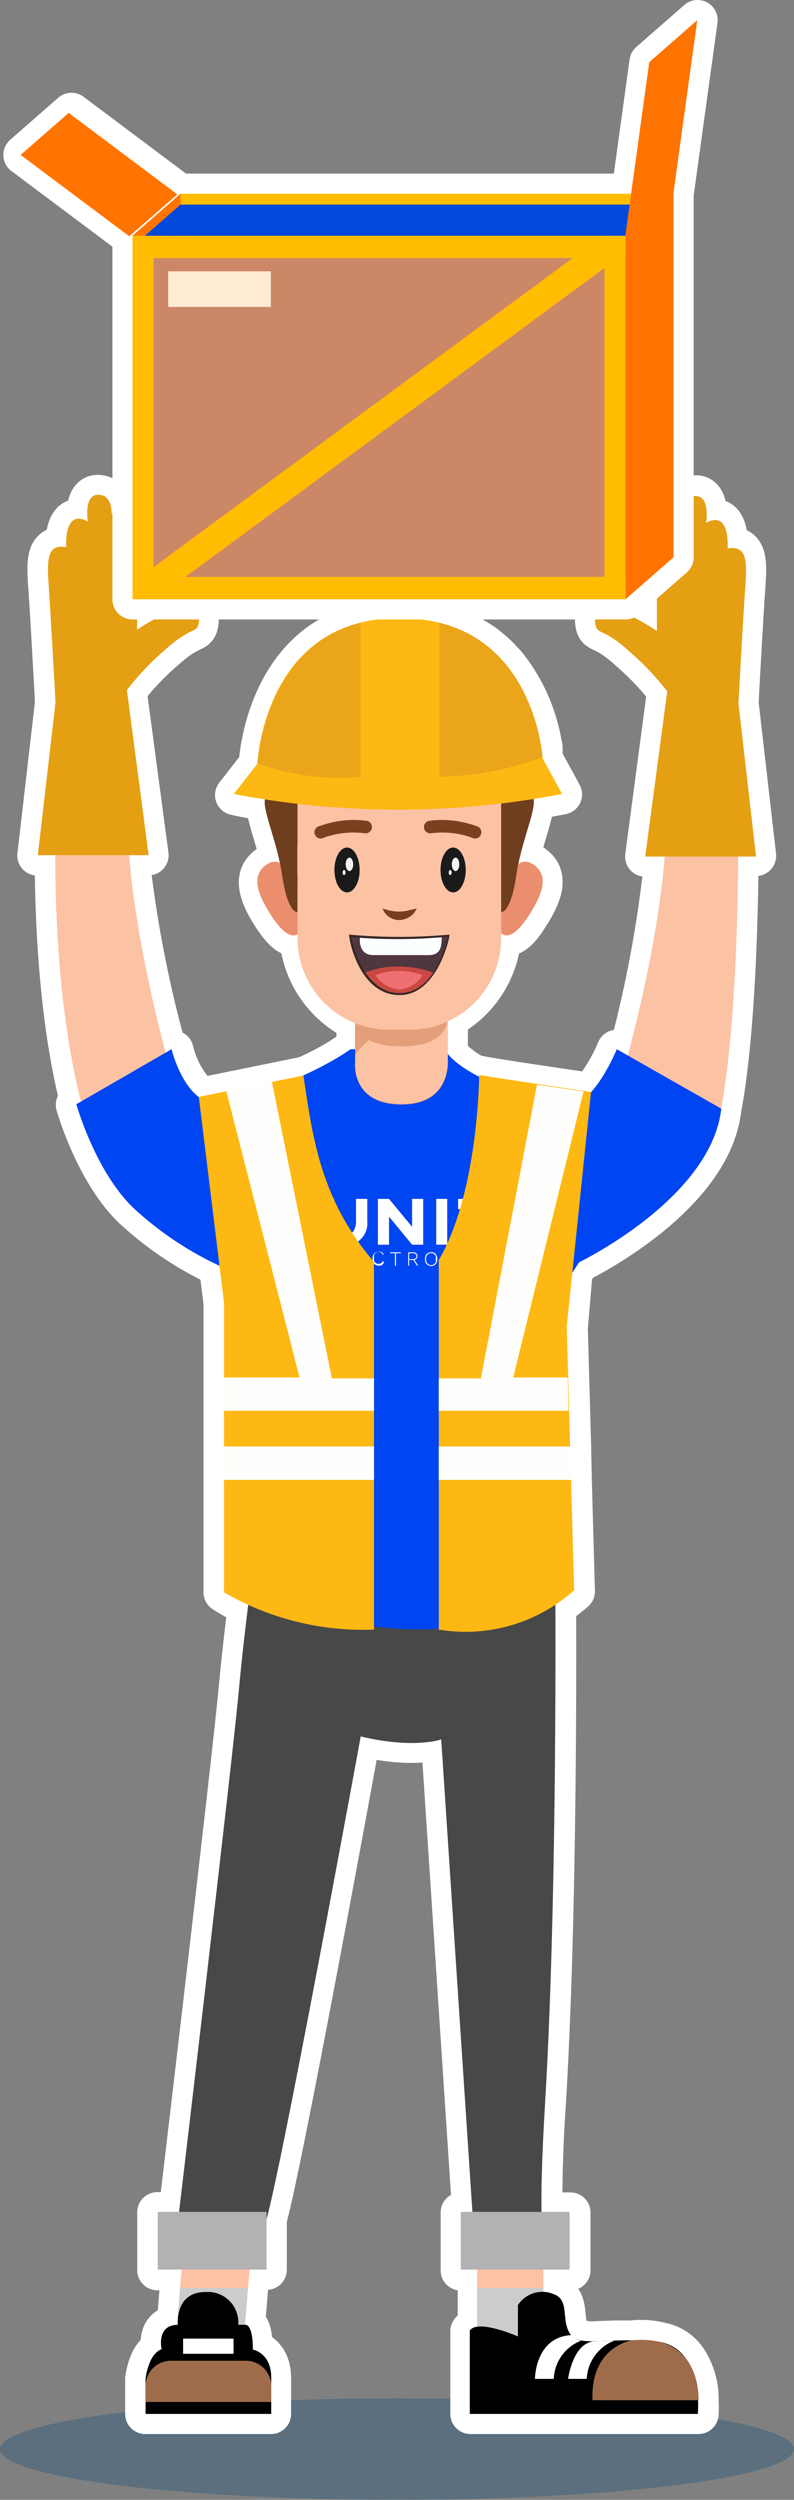 <svg id="Capa_1" data-name="Capa 1" xmlns="http://www.w3.org/2000/svg" viewBox="0 0 59.19 186.2"><rect x="0" y="0" width="59.19" height="186.2" fill="#808080" stroke="none"/><defs><style>.cls-1{fill:#365e7d;opacity:0.5;}.cls-13,.cls-2{fill:#9e6c4a;}.cls-2,.cls-26,.cls-27{stroke:#fff;stroke-linecap:round;stroke-linejoin:round;stroke-width:3px;}.cls-3{fill:#fcc2a4;}.cls-4{fill:#e49f13;}.cls-5{fill:#ccc;}.cls-6{fill:#484849;}.cls-7{fill:#b2b2b2;}.cls-8{fill:#0045f2;}.cls-9{fill:#fff;}.cls-10{fill:#fdb813;}.cls-11{fill:#fefffd;}.cls-12{fill:#e59e7a;}.cls-14{fill:#eb8e6d;}.cls-15{fill:#6f3e1e;}.cls-16{fill:#eaa51a;}.cls-17{fill:#7b4020;}.cls-18{fill:#1a1a1a;}.cls-19{fill:#f2f2f2;}.cls-20{fill:#763d1f;}.cls-21{fill:#50363f;}.cls-22{fill:#fbffff;}.cls-23{fill:#c94843;}.cls-24{fill:#ef7070;}.cls-25{fill:#352825;}.cls-26,.cls-32{fill:none;}.cls-27,.cls-29{fill:#ff7300;}.cls-28{fill:#ffbc00;}.cls-30{fill:#c86;}.cls-31{fill:#ffead4;}.cls-32{stroke:#ffbc00;stroke-miterlimit:10;stroke-width:2px;}.cls-33{fill:#0049db;}</style></defs><ellipse class="cls-1" cx="29.59" cy="182.42" rx="29.59" ry="3.78"/><path class="cls-2" d="M613.05,602l.5-.78s9.84-4.74,10.6-11.44h0c1.11-5.84,1.26-15.66,1.28-18.83h1.31l-1.31-11.4s.36-6.65.51-8.7.07-3.07-1.32-2.85c0,0,.22-2.92-1.6-1.9,0,0,.32-2-.77-2s-1,1.46-1,1.46a1.08,1.08,0,0,0-1.13-.58c-.77.14-.77,1-.77,1.79s0,7.38,0,7.38a17.59,17.59,0,0,0-2.41-1.35c-.73-.26-2.3-.26-2.19.73s.47.25,2.52,2.12a20.61,20.61,0,0,1,2.85,3L618.48,571h1.46a91.79,91.79,0,0,1-2.76,14.87l-.82-.47a13.1,13.1,0,0,1-1.92,3.21l-1.54-.22-2.23-.33c-1.82-.27-3.78-.57-4.57-.73v.11a7.55,7.55,0,0,1-2.34-1.71v-2.56s0-.09,0-.13a7.59,7.59,0,0,0,4-6.35c.47.49,1.17.13,2-1.22,1.14-1.73,1.49-3.05.41-3.82a.89.89,0,0,0-1.15-.06c.45-2.19,1.32-4.17,1.11-4.85.71-.11,1.42-.23,2.14-.37l-1.45-2.66v-.08h0v0s0-.14,0-.3,0-.17,0-.26,0-.11,0-.18-.06-.33-.1-.52v0a6.24,6.24,0,0,0-.14-.64h0a12.83,12.83,0,0,0-2.12-4.57c-.11-.14-.21-.29-.33-.43s-.2-.21-.3-.32a7,7,0,0,0-.54-.55,3.22,3.22,0,0,0-.28-.24,7.36,7.36,0,0,0-.7-.55l-.3-.19a7.57,7.57,0,0,0-.84-.47l-.34-.16a8.35,8.35,0,0,0-.92-.35l-.47-.15-.2-.06v0a12,12,0,0,0-3-.37c-10.1,0-10.57,10.84-10.57,10.84l-1.76,2.26s.83.2,2.33.43c-.15.72.65,2.6,1.1,4.7a.94.94,0,0,0-1,.15c-1.09.77-.73,2.09.41,3.82.82,1.25,1.48,1.65,1.94,1.31a7.57,7.57,0,0,0,4.27,6.42.28.28,0,0,1,0,.09v2.11h-.36a18.91,18.91,0,0,1-3.49,1.94l-7.8,1.59a7.26,7.26,0,0,1-2-3.53l-.44.26A91,91,0,0,1,580,570.9h1.45l-1.64-12.28a19.9,19.9,0,0,1,2.85-3c2.05-1.86,2.41-1.13,2.52-2.12s-1.46-1-2.19-.73a17.88,17.88,0,0,0-2.42,1.35s0-6.54,0-7.38,0-1.65-.77-1.79a1.09,1.09,0,0,0-1.13.58s.07-1.46-1-1.46-.77,2-.77,2c-1.83-1-1.61,1.9-1.61,1.9-1.39-.22-1.46.8-1.31,2.85s.51,8.7.51,8.7l-1.32,11.4h1.3c0,2.89.1,11.38,1.89,18.38l-.32.19s1.41,5,4.26,7.73a24.92,24.92,0,0,0,6.41,4.3h0l.34,2.73V625.8a14.51,14.51,0,0,0,1.81,1c-.23,1.88-.48,4.06-.68,6.18-.46,5-3.81,33.34-4.48,39h-1.59v4.31h1.78l-.11,1.37h0l-.22,2.74c-1.56.07-1.15,1.81-1.15,1.81-1,.36-1.2,2.21-1.2,2.21V687h9.37v-2.67c0-1.87-1.37-2.1-1.37-2.1,0-1.64-.38-1.85-.57-1.85h0l.34-4.12h1.28V672.5c1.29-4.65,7-36,7-36,4,1,6,.22,6,.22L605.59,672h-.86v4.31H606v4.24a.76.76,0,0,0-.55.29V687h17a8.81,8.81,0,0,0,0-1h0a5.29,5.29,0,0,0-.77-2.89,3,3,0,0,0-2-1.42,5.86,5.86,0,0,0-2.21-.15h0c-.46,0-.89,0-1.28,0h0l-1.35.05a3,3,0,0,1-1.61-.26l-.06,0a1.44,1.44,0,0,1-.27-.28c-.65-1.06,0-2.49-1.2-2.93a2.29,2.29,0,0,0-.8-.14v-1.68h2V672h-2.1c0-1.66,0-4.25.27-8.21.74-12.3.79-28.75.76-37a12,12,0,0,0,1.4-1.06l-.23-8.22h0l-.05-2.49h0l-.25-8.9Z" transform="translate(-570.38 -507.2)"/><path class="cls-3" d="M583.58,588.67s-3.14-10.24-3.65-18.79h-5.41s-.42,14,3,22.84Z" transform="translate(-570.38 -507.2)"/><path class="cls-4" d="M581.46,570.9H573.2l1.32-11.4s-.37-6.65-.51-8.7-.08-3.07,1.31-2.85c0,0-.22-2.92,1.61-1.9,0,0-.33-2,.77-2s1,1.46,1,1.46a1.09,1.09,0,0,1,1.13-.58c.77.14.77,1,.77,1.79s0,7.38,0,7.38a17.88,17.88,0,0,1,2.42-1.35c.73-.26,2.3-.26,2.19.73s-.48.26-2.52,2.12a19.9,19.9,0,0,0-2.85,3Z" transform="translate(-570.38 -507.2)"/><path class="cls-3" d="M616.36,588.74S619.51,578.5,620,570h5.41s.07,14.4-1.54,21Z" transform="translate(-570.38 -507.2)"/><path class="cls-4" d="M618.48,571h8.26l-1.31-11.4s.36-6.65.51-8.7.07-3.07-1.32-2.85c0,0,.22-2.92-1.6-1.9,0,0,.32-2-.77-2s-1,1.46-1,1.46a1.08,1.08,0,0,0-1.13-.58c-.77.14-.77,1-.77,1.79s0,7.38,0,7.38a17.59,17.59,0,0,0-2.41-1.35c-.73-.26-2.3-.26-2.19.73s.47.25,2.52,2.12a20.61,20.61,0,0,1,2.85,3Z" transform="translate(-570.38 -507.2)"/><rect class="cls-3" x="35.57" y="167.65" width="4.94" height="7.91"/><rect class="cls-5" x="35.57" y="170.43" width="4.94" height="5.13"/><polygon class="cls-3" points="18.07 175.56 13.01 175.56 13.65 167.65 18.72 167.65 18.07 175.56"/><polygon class="cls-5" points="18.07 175.56 13.01 175.56 13.42 170.43 18.48 170.43 18.07 175.56"/><path class="cls-6" d="M589.6,621.48h22.15s.29,25.15-.73,42.26,1.09,8.9,1.09,8.9h-6.47l-2.37-35.88s-2,.73-6-.22c0,0-6.21,33.92-7.16,36.41h-6.5s4.08-34.43,4.59-40S589.6,621.48,589.6,621.48Z" transform="translate(-570.38 -507.2)"/><rect class="cls-7" x="11.76" y="164.75" width="8.11" height="4.3"/><rect class="cls-7" x="34.35" y="164.75" width="8.11" height="4.3"/><path class="cls-8" d="M589.77,626s13,6.14,22.36-.59l.29-22.44,1.13-1.75s9.84-4.74,10.6-11.44l-7.79-4.43s-1.78,4.39-3.86,4.28c0,0-7.35-1.64-9-4.28h-7s-2.69,2.09-9,4c-3.16.93-4.33-4-4.33-4l-7.1,4.1s1.41,5,4.26,7.73a24.92,24.92,0,0,0,6.41,4.3l.76,2.08,1.21,1.75-.11,19.44Z" transform="translate(-570.38 -507.2)"/><path class="cls-9" d="M597.76,598.16a1.65,1.65,0,0,1-1.67,1.81,1.61,1.61,0,0,1-1.62-1.81V596.5h.82v1.66c0,.65.28,1.05.8,1.05s.83-.4.83-1.05V596.5h.84Z" transform="translate(-570.38 -507.2)"/><path class="cls-9" d="M601.93,599.91h-.83l-1.72-2.09v2.09h-.83V596.5h.83l1.72,2.08V596.5h.83Z" transform="translate(-570.38 -507.2)"/><path class="cls-9" d="M603.72,599.91h-.82V596.5h.82Z" transform="translate(-570.38 -507.2)"/><path class="cls-9" d="M607.79,597.26h-1.21v2.65h-.84v-2.65h-1.21v-.76h3.26Z" transform="translate(-570.38 -507.2)"/><path class="cls-9" d="M594.47,601.48v-1h.68v.07h-.61v.39H595V601h-.48v.4h.63v.07Z" transform="translate(-570.38 -507.2)"/><path class="cls-9" d="M595.82,601.41h.6v.07h-.67v-1h.07Z" transform="translate(-570.38 -507.2)"/><path class="cls-9" d="M597,601.48v-1h.68v.07H597v.39h.48V601H597v.4h.63v.07Z" transform="translate(-570.38 -507.2)"/><path class="cls-9" d="M599,601.23a.42.42,0,0,1-.09.14.45.45,0,0,1-.13.1l-.18,0a.4.4,0,0,1-.24-.07.44.44,0,0,1-.16-.17.61.61,0,0,1-.05-.28.59.59,0,0,1,.05-.27.4.4,0,0,1,.16-.18.48.48,0,0,1,.24-.06.52.52,0,0,1,.18,0,.25.25,0,0,1,.12.08.25.25,0,0,1,.08.14l-.07,0a.31.31,0,0,0-.11-.16.39.39,0,0,0-.2-.05.38.38,0,0,0-.19.05.36.36,0,0,0-.14.16.52.52,0,0,0,0,.23.6.6,0,0,0,0,.24.32.32,0,0,0,.13.15.34.34,0,0,0,.2.06.32.32,0,0,0,.2-.06.3.3,0,0,0,.12-.17Z" transform="translate(-570.38 -507.2)"/><path class="cls-9" d="M600.26,600.48v.07h-.36v.93h-.08v-.93h-.36v-.07Z" transform="translate(-570.38 -507.2)"/><path class="cls-9" d="M601.18,600.48a.36.36,0,0,1,.24.08.29.29,0,0,1,.08.21.25.25,0,0,1-.09.2.32.32,0,0,1-.23.08h-.3v.43h-.07v-1Zm0,.5a.24.24,0,0,0,.18-.06.18.18,0,0,0,.07-.15.22.22,0,0,0-.07-.16.24.24,0,0,0-.18-.06h-.3V601Zm.05,0,.33.49h-.09l-.3-.45Z" transform="translate(-570.38 -507.2)"/><path class="cls-9" d="M602.52,600.47a.49.49,0,0,1,.25.06.38.38,0,0,1,.15.18.6.6,0,0,1,.06.27.61.61,0,0,1-.06.28.43.43,0,0,1-.4.24.4.4,0,0,1-.24-.07.37.37,0,0,1-.16-.17.61.61,0,0,1-.06-.28.6.6,0,0,1,.06-.27.35.35,0,0,1,.16-.18A.48.48,0,0,1,602.52,600.47Zm0,.07a.42.42,0,0,0-.2.05.34.34,0,0,0-.13.16.52.52,0,0,0-.05.23.6.6,0,0,0,.05.24.28.28,0,0,0,.13.15.34.34,0,0,0,.2.06.32.32,0,0,0,.2-.06.34.34,0,0,0,.14-.15.61.61,0,0,0,0-.24.53.53,0,0,0,0-.23.44.44,0,0,0-.14-.16A.39.39,0,0,0,602.52,600.54Z" transform="translate(-570.38 -507.2)"/><path class="cls-9" d="M604.35,600.48v1h-.09l-.53-.78-.07-.13h0v.91h-.07v-1h.09l.53.79.08.13v-.92Z" transform="translate(-570.38 -507.2)"/><path class="cls-9" d="M605.1,600.48v1H605v-1Z" transform="translate(-570.38 -507.2)"/><path class="cls-9" d="M606.56,601.23a.42.42,0,0,1-.09.14l-.13.1-.18,0a.4.4,0,0,1-.24-.07.44.44,0,0,1-.16-.17.61.61,0,0,1-.06-.28.6.6,0,0,1,.06-.27.4.4,0,0,1,.16-.18.48.48,0,0,1,.24-.06.47.47,0,0,1,.17,0,.29.29,0,0,1,.13.08.25.25,0,0,1,.08.14l-.07,0a.31.31,0,0,0-.11-.16.39.39,0,0,0-.2-.05.46.46,0,0,0-.2.05.42.42,0,0,0-.13.16.52.52,0,0,0-.05.23.6.6,0,0,0,.05.24.28.28,0,0,0,.13.15.34.34,0,0,0,.2.06.32.32,0,0,0,.2-.06.3.3,0,0,0,.12-.17Z" transform="translate(-570.38 -507.2)"/><path class="cls-9" d="M607.44,600.47a.52.52,0,0,1,.23,0,.35.35,0,0,1,.15.17l-.06,0a.28.28,0,0,0-.13-.15.3.3,0,0,0-.19-.05.33.33,0,0,0-.15,0,.2.2,0,0,0-.1.07.19.19,0,0,0,0,.1.16.16,0,0,0,0,.12.39.39,0,0,0,.17.07l.2,0a.53.53,0,0,1,.2.1.2.2,0,0,1,.06.15.19.19,0,0,1-.05.14.22.22,0,0,1-.13.1.38.38,0,0,1-.19,0,.54.54,0,0,1-.19,0,.28.28,0,0,1-.14-.09.27.27,0,0,1-.09-.12l.07-.06a.33.33,0,0,0,.07.13.35.35,0,0,0,.12.07.41.41,0,0,0,.16,0,.33.33,0,0,0,.15,0,.2.2,0,0,0,.11-.06.21.21,0,0,0,0-.12.13.13,0,0,0,0-.1.27.27,0,0,0-.16-.07l-.2,0a.5.5,0,0,1-.16,0,.14.14,0,0,1-.08-.09.2.2,0,0,1,0-.11.23.23,0,0,1,0-.14.27.27,0,0,1,.13-.1A.38.38,0,0,1,607.44,600.47Z" transform="translate(-570.38 -507.2)"/><path class="cls-10" d="M603.09,601.05v27.53a12.12,12.12,0,0,0,10.09-2.93L612.63,606l1.81-17.46s-6.69-1-8.34-1.27C606.1,587.31,606.05,596,603.09,601.05Z" transform="translate(-570.38 -507.2)"/><polygon class="cls-11" points="40.03 80.79 43.5 81.3 38.26 102.6 42.32 102.6 42.38 105.08 32.71 105.08 32.71 102.67 35.85 102.67 40.03 80.79"/><polygon class="cls-11" points="32.71 107.74 42.55 107.74 42.6 110.23 32.71 110.23 32.71 107.74"/><path class="cls-10" d="M598.26,601.2v27.38a20.59,20.59,0,0,1-11.18-2.78V604.23L585.2,588.9l7.8-1.59C593.68,591.87,594.25,596.5,598.26,601.2Z" transform="translate(-570.38 -507.2)"/><rect class="cls-11" x="16.7" y="107.74" width="11.18" height="2.49"/><polygon class="cls-11" points="20.27 80.58 16.87 81.28 22.33 102.6 16.7 102.6 16.7 105.08 27.88 105.08 27.88 102.67 24.74 102.67 20.27 80.58"/><path class="cls-12" d="M596.85,579.56v6.8s-.33,3.11,3.47,3.11,3.44-3.4,3.44-3.4v-6.51Z" transform="translate(-570.38 -507.2)"/><path class="cls-3" d="M603.76,583c-1.31-.1-4.86-.08-6.91,2.79v.53s-.33,3.11,3.47,3.11,3.44-3.4,3.44-3.4Z" transform="translate(-570.38 -507.2)"/><path class="cls-12" d="M603.76,580.71c-1.31-.07-4.86-.05-6.91,1.93V583s-.33,2.14,3.47,2.14,3.44-2.34,3.44-2.34Z" transform="translate(-570.38 -507.2)"/><path d="M605.4,680.79V687h17s.52-5.11-3.21-5.41-5.67.48-6.33-.58,0-2.49-1.2-2.93a2.18,2.18,0,0,0-2.67.81v2.34S606,679.91,605.4,680.79Z" transform="translate(-570.38 -507.2)"/><path class="cls-13" d="M617.48,681.52s-3.1.46-2.93,4.46h7.9S622.75,681,617.48,681.52Z" transform="translate(-570.38 -507.2)"/><path class="cls-9" d="M616.18,681.54a3.21,3.21,0,0,0-2.06,2.85h-1.39s.35-2.74,2-2.8Z" transform="translate(-570.38 -507.2)"/><path class="cls-9" d="M613.71,681.54a3.19,3.19,0,0,0-2.05,2.85h-1.4s0-3.13,2.73-3.26A1.11,1.11,0,0,0,613.71,681.54Z" transform="translate(-570.38 -507.2)"/><path class="cls-14" d="M608.51,572.21s.58-1.37,1.67-.59.73,2.09-.41,3.82-2,1.86-2.39.6S608.51,572.21,608.51,572.21Z" transform="translate(-570.38 -507.2)"/><path class="cls-14" d="M591.88,572.21s-.57-1.37-1.66-.59-.73,2.09.41,3.82,2,1.86,2.39.6S591.88,572.21,591.88,572.21Z" transform="translate(-570.38 -507.2)"/><path class="cls-3" d="M22.17,56.88H37.36a0,0,0,0,1,0,0v13a6.82,6.82,0,0,1-6.82,6.82H29a6.82,6.82,0,0,1-6.82-6.82v-13A0,0,0,0,1,22.17,56.88Z"/><path class="cls-15" d="M607.74,575.14s.71.12,1.13-2.75,1.86-5.62,1.08-5.92a5.11,5.11,0,0,0-2.21,0Z" transform="translate(-570.38 -507.2)"/><path class="cls-15" d="M592.55,575.14s-.72.12-1.14-2.75-1.85-5.62-1.07-5.92a5.12,5.12,0,0,1,2.21,0Z" transform="translate(-570.38 -507.2)"/><path class="cls-10" d="M587.81,566.34a64.7,64.7,0,0,0,24.47,0l-1.45-2.66s-.58-10.44-10.69-10.44-10.57,10.84-10.57,10.84Z" transform="translate(-570.38 -507.2)"/><path class="cls-16" d="M603.14,553.59v11.47a23.71,23.71,0,0,0,7.68-1.46S610.27,555.33,603.14,553.59Z" transform="translate(-570.38 -507.2)"/><path class="cls-16" d="M597.25,553.59v11.47a18,18,0,0,1-7.68-1S590.12,555.33,597.25,553.59Z" transform="translate(-570.38 -507.2)"/><path class="cls-17" d="M605.8,569.66a.43.43,0,0,1-.22-.06,6.57,6.57,0,0,0-3.1-.33.47.47,0,0,1-.12-.93,7.42,7.42,0,0,1,3.66.44.47.47,0,0,1-.22.88Z" transform="translate(-570.38 -507.2)"/><path class="cls-17" d="M594.29,569.66a.45.45,0,0,1-.41-.25.46.46,0,0,1,.19-.63,7.41,7.41,0,0,1,3.66-.44.47.47,0,0,1-.12.93,6.57,6.57,0,0,0-3.1.33A.46.46,0,0,1,594.29,569.66Z" transform="translate(-570.38 -507.2)"/><ellipse class="cls-18" cx="33.78" cy="64.8" rx="0.94" ry="1.67"/><ellipse class="cls-19" cx="33.96" cy="64.38" rx="0.28" ry="0.5"/><ellipse class="cls-19" cx="33.56" cy="64.99" rx="0.11" ry="0.19"/><ellipse class="cls-18" cx="25.87" cy="64.8" rx="0.94" ry="1.67"/><ellipse class="cls-19" cx="26.05" cy="64.38" rx="0.28" ry="0.5"/><ellipse class="cls-19" cx="25.65" cy="64.99" rx="0.11" ry="0.19"/><path class="cls-20" d="M598.91,574.87a3.74,3.74,0,0,0,1.25.23,3.15,3.15,0,0,0,.59-.07l.32-.08c.12,0,.23-.06.37-.08a1.68,1.68,0,0,1-.2.34,1.5,1.5,0,0,1-1.07.52,1.32,1.32,0,0,1-.79-.24A1.12,1.12,0,0,1,598.91,574.87Z" transform="translate(-570.38 -507.2)"/><path class="cls-21" d="M596.49,576.88a40.23,40.23,0,0,0,7.37,0s-.85,4.36-3.69,4.36S596.49,577.36,596.49,576.88Z" transform="translate(-570.38 -507.2)"/><path class="cls-22" d="M597.22,576.93s-.24,1.41,1,1.41h4.09c.87,0,1-.51,1-1.41A39.38,39.38,0,0,1,597.22,576.93Z" transform="translate(-570.38 -507.2)"/><path class="cls-23" d="M597.53,579.67a6.65,6.65,0,0,1,2.56-.48,7.33,7.33,0,0,1,2.63.48,3.39,3.39,0,0,1-2.55,1.57A3.65,3.65,0,0,1,597.53,579.67Z" transform="translate(-570.38 -507.2)"/><path class="cls-24" d="M598.36,579.84a4.62,4.62,0,0,1,1.74-.32,5.07,5.07,0,0,1,1.79.32,2.31,2.31,0,0,1-1.73,1.07A2.48,2.48,0,0,1,598.36,579.84Z" transform="translate(-570.38 -507.2)"/><path class="cls-25" d="M600.17,581.32c-2.94,0-3.76-4-3.76-4.44a.09.09,0,0,1,0-.06l.06,0a41.05,41.05,0,0,0,7.34,0l.07,0a.07.07,0,0,1,0,.07C603.92,576.94,603,581.32,600.17,581.32Zm-3.6-4.36c.08.7,1,4.21,3.6,4.21s3.43-3.53,3.59-4.2A39.58,39.58,0,0,1,596.57,577Z" transform="translate(-570.38 -507.2)"/><path d="M590.6,687h-9.37v-2.61s.19-1.85,1.2-2.21c0,0-.43-1.8,1.21-1.82,0,0-.25-2.44,2.06-2.44a2.27,2.27,0,0,1,2.44,2.44l.52,0c.19,0,.57.21.57,1.85,0,0,1.37.23,1.37,2.1Z" transform="translate(-570.38 -507.2)"/><rect class="cls-9" x="13.65" y="174.19" width="3.76" height="1.13"/><path class="cls-13" d="M590.6,686.11h-9.37v-1.18a1.89,1.89,0,0,1,1.89-1.89h5.59a1.89,1.89,0,0,1,1.89,1.89Z" transform="translate(-570.38 -507.2)"/><polygon class="cls-26" points="13.46 14.43 50.21 14.43 50.21 41.51 46.63 44.64 9.88 44.64 9.88 17.56 13.46 14.43"/><polygon class="cls-27" points="48.42 4.63 52 1.5 50.21 14.48 46.63 17.6 48.42 4.63"/><polygon class="cls-27" points="1.75 11.54 5.33 8.41 13.43 14.48 9.85 17.6 1.75 11.54"/><rect class="cls-28" x="580.26" y="524.76" width="36.75" height="27.08" transform="translate(626.89 569.4) rotate(180)"/><polygon class="cls-29" points="46.63 17.56 50.21 14.43 50.21 41.51 46.63 44.64 46.63 17.56"/><polygon class="cls-28" points="13.46 14.43 50.21 14.43 46.63 17.56 9.88 17.56 13.46 14.43"/><rect class="cls-30" x="581.83" y="526.43" width="33.61" height="23.75" transform="translate(626.89 569.4) rotate(180)"/><rect class="cls-31" x="582.91" y="527.41" width="7.65" height="2.65" transform="translate(603.1 550.27) rotate(180)"/><line class="cls-32" x1="11.45" y1="43.48" x2="45.06" y2="18.72"/><polygon class="cls-29" points="13.46 14.43 13.46 17.56 9.88 17.56 13.46 14.43"/><polygon class="cls-33" points="13.46 15.24 49.3 15.24 46.63 17.56 10.8 17.56 13.46 15.24"/><polygon class="cls-29" points="48.4 4.63 51.98 1.5 50.19 14.48 46.61 17.6 48.4 4.63"/><polygon class="cls-29" points="1.54 11.54 5.12 8.41 13.22 14.48 9.64 17.6 1.54 11.54"/></svg>